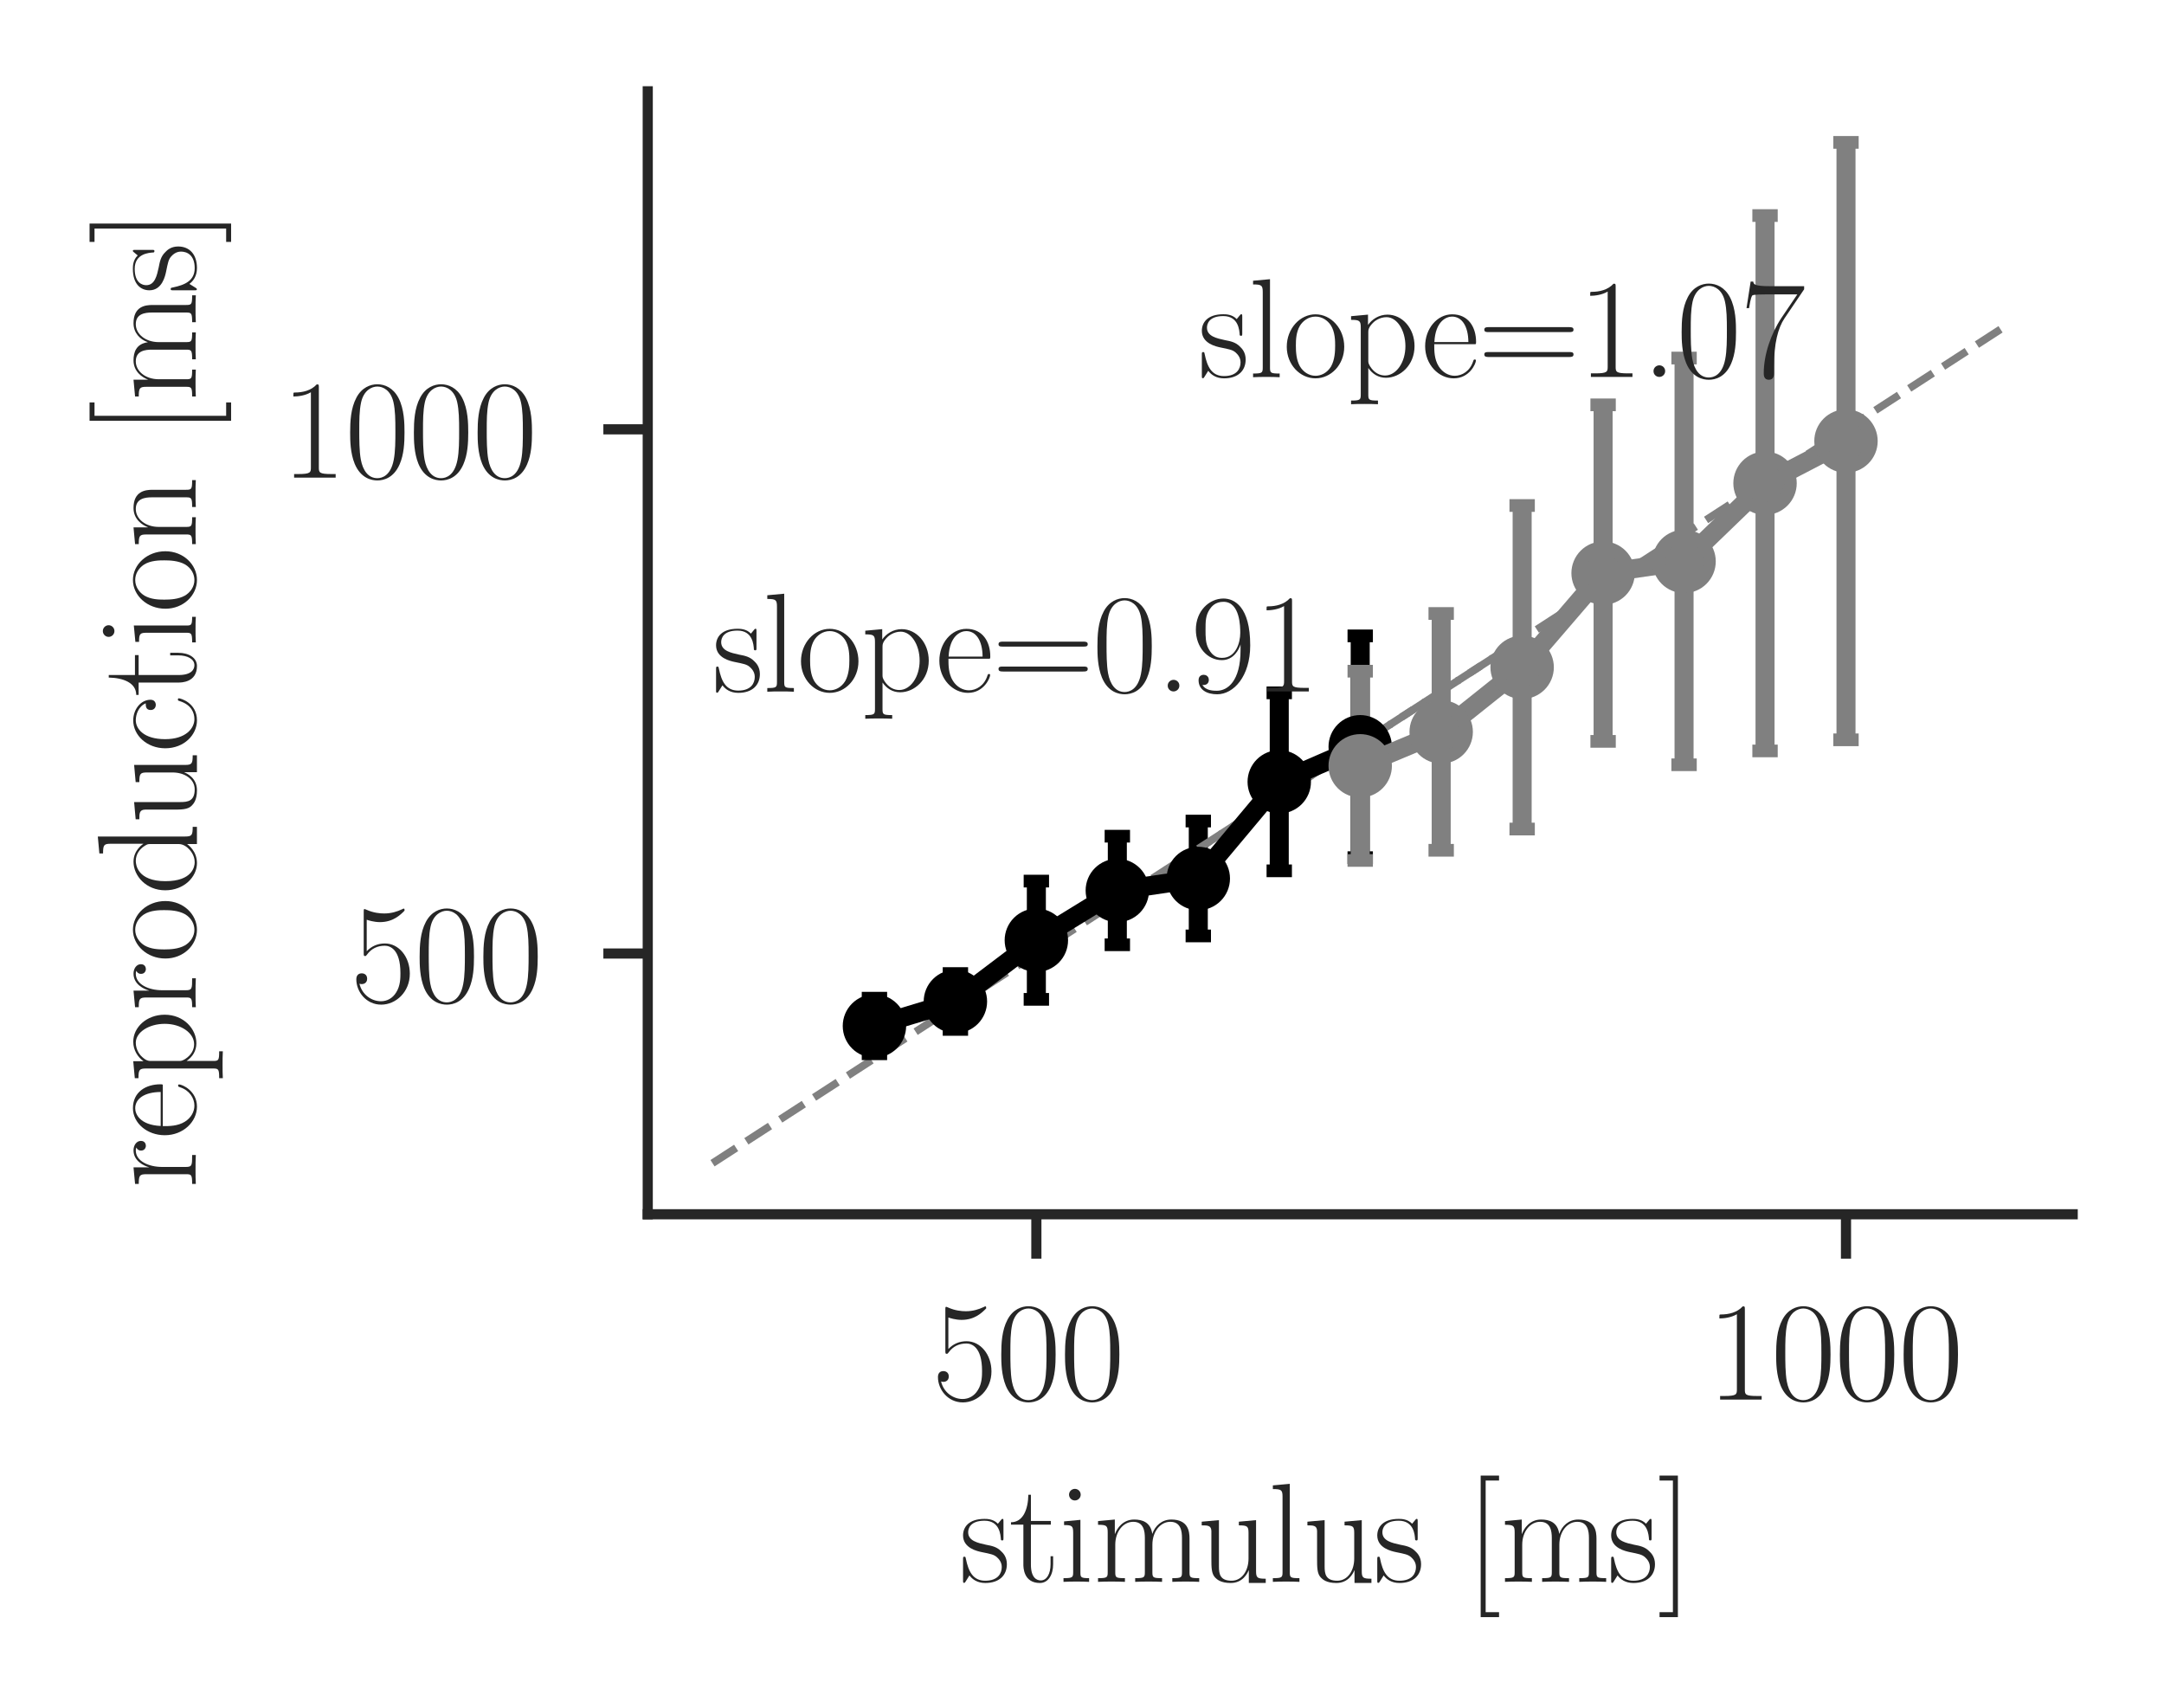 <?xml version="1.0" encoding="utf-8" standalone="no"?>
<!DOCTYPE svg PUBLIC "-//W3C//DTD SVG 1.1//EN"
  "http://www.w3.org/Graphics/SVG/1.1/DTD/svg11.dtd">
<svg xmlns:xlink="http://www.w3.org/1999/xlink" width="170.64pt" height="134.64pt" viewBox="0 0 170.64 134.64" xmlns="http://www.w3.org/2000/svg" version="1.1">
 <defs>
  <style type="text/css">*{stroke-linejoin: round; stroke-linecap: butt}</style>
 </defs>
 <g id="figure_1">
  <g id="patch_1">
   <path d="M 0 134.64 
L 170.64 134.64 
L 170.64 0 
L 0 0 
z
" style="fill: #ffffff"/>
  </g>
  <g id="axes_1">
   <g id="patch_2">
    <path d="M 51.077 95.74 
L 163.44 95.74 
L 163.44 7.2 
L 51.077 7.2 
z
" style="fill: #ffffff"/>
   </g>
   <g id="matplotlib.axis_1">
    <g id="xtick_1">
     <g id="line2d_1">
      <defs>
       <path id="m9375d1884c" d="M 0 0 
L 0 3.5 
" style="stroke: #262626; stroke-width: 0.8"/>
      </defs>
      <g>
       <use xlink:href="#m9375d1884c" x="81.721" y="95.74" style="fill: #262626; stroke: #262626; stroke-width: 0.8"/>
      </g>
     </g>
     <g id="text_1">
      <!-- $\mathdefault{500}$ -->
      <g style="fill: #262626" transform="translate(73.502 110.35)scale(0.11 -0.11)">
       <defs>
        <path id="CMR17-35" d="M 730 3692 
C 794 3666 1056 3584 1325 3584 
C 1920 3584 2246 3911 2432 4100 
C 2432 4157 2432 4192 2394 4192 
C 2387 4192 2374 4192 2323 4163 
C 2099 4058 1837 3973 1517 3973 
C 1325 3973 1037 3999 723 4139 
C 653 4171 640 4171 634 4171 
C 602 4171 595 4164 595 4037 
L 595 2203 
C 595 2089 595 2057 659 2057 
C 691 2057 704 2070 736 2114 
C 941 2401 1222 2522 1542 2522 
C 1766 2522 2246 2382 2246 1289 
C 2246 1085 2246 715 2054 421 
C 1894 159 1645 25 1370 25 
C 947 25 518 320 403 814 
C 429 807 480 795 506 795 
C 589 795 749 840 749 1038 
C 749 1210 627 1280 506 1280 
C 358 1280 262 1190 262 1011 
C 262 454 704 -128 1382 -128 
C 2042 -128 2669 440 2669 1264 
C 2669 2030 2170 2624 1549 2624 
C 1222 2624 947 2503 730 2274 
L 730 3692 
z
" transform="scale(0.016)"/>
        <path id="CMR17-30" d="M 2688 2025 
C 2688 2416 2682 3080 2413 3591 
C 2176 4039 1798 4198 1466 4198 
C 1158 4198 768 4058 525 3597 
C 269 3118 243 2524 243 2025 
C 243 1661 250 1106 448 619 
C 723 -39 1216 -128 1466 -128 
C 1760 -128 2208 -7 2470 600 
C 2662 1042 2688 1559 2688 2025 
z
M 1466 -26 
C 1056 -26 813 325 723 812 
C 653 1188 653 1738 653 2096 
C 653 2588 653 2997 736 3387 
C 858 3929 1216 4096 1466 4096 
C 1728 4096 2067 3923 2189 3400 
C 2272 3036 2278 2607 2278 2096 
C 2278 1680 2278 1169 2202 792 
C 2067 95 1690 -26 1466 -26 
z
" transform="scale(0.016)"/>
       </defs>
       <use xlink:href="#CMR17-35" transform="scale(0.996)"/>
       <use xlink:href="#CMR17-30" transform="translate(45.69 0)scale(0.996)"/>
       <use xlink:href="#CMR17-30" transform="translate(91.381 0)scale(0.996)"/>
      </g>
     </g>
    </g>
    <g id="xtick_2">
     <g id="line2d_2">
      <g>
       <use xlink:href="#m9375d1884c" x="145.564" y="95.74" style="fill: #262626; stroke: #262626; stroke-width: 0.8"/>
      </g>
     </g>
     <g id="text_2">
      <!-- $\mathdefault{1000}$ -->
      <g style="fill: #262626" transform="translate(134.605 110.35)scale(0.11 -0.11)">
       <defs>
        <path id="CMR17-31" d="M 1702 4058 
C 1702 4192 1696 4192 1606 4192 
C 1357 3916 979 3827 621 3827 
C 602 3827 570 3827 563 3808 
C 557 3795 557 3782 557 3648 
C 755 3648 1088 3686 1344 3839 
L 1344 461 
C 1344 236 1331 160 781 160 
L 589 160 
L 589 0 
C 896 0 1216 0 1523 0 
C 1830 0 2150 0 2458 0 
L 2458 160 
L 2266 160 
C 1715 160 1702 230 1702 458 
L 1702 4058 
z
" transform="scale(0.016)"/>
       </defs>
       <use xlink:href="#CMR17-31" transform="scale(0.996)"/>
       <use xlink:href="#CMR17-30" transform="translate(45.69 0)scale(0.996)"/>
       <use xlink:href="#CMR17-30" transform="translate(91.381 0)scale(0.996)"/>
       <use xlink:href="#CMR17-30" transform="translate(137.071 0)scale(0.996)"/>
      </g>
     </g>
    </g>
    <g id="text_3">
     <!-- stimulus [ms] -->
     <g style="fill: #262626" transform="translate(75.66 124.7)scale(0.11 -0.11)">
      <defs>
       <path id="CMR17-73" d="M 1978 2697 
C 1978 2813 1971 2819 1933 2819 
C 1907 2819 1901 2813 1824 2717 
C 1805 2691 1747 2626 1728 2601 
C 1523 2819 1235 2819 1126 2819 
C 416 2819 160 2447 160 2076 
C 160 1498 813 1365 998 1325 
C 1402 1243 1542 1217 1677 1101 
C 1760 1025 1901 884 1901 654 
C 1901 384 1747 38 1158 38 
C 602 38 403 460 288 1021 
C 269 1110 269 1117 218 1117 
C 166 1117 160 1110 160 983 
L 160 63 
C 160 -51 166 -58 205 -58 
C 237 -58 243 -51 275 0 
C 314 57 410 211 448 276 
C 576 103 800 -64 1158 -64 
C 1792 -64 2131 283 2131 784 
C 2131 1112 1958 1285 1875 1362 
C 1683 1561 1459 1606 1190 1657 
C 838 1735 390 1825 390 2217 
C 390 2383 480 2737 1126 2737 
C 1811 2737 1850 2094 1862 1888 
C 1869 1856 1901 1849 1920 1849 
C 1978 1849 1978 1869 1978 1978 
L 1978 2697 
z
" transform="scale(0.016)"/>
       <path id="CMR17-74" d="M 966 2560 
L 1862 2560 
L 1862 2725 
L 966 2725 
L 966 3904 
L 851 3904 
C 838 3245 614 2668 70 2668 
L 70 2560 
L 627 2560 
L 627 771 
C 627 650 627 -64 1370 -64 
C 1747 -64 1965 306 1965 777 
L 1965 1140 
L 1850 1140 
L 1850 783 
C 1850 344 1677 51 1408 51 
C 1222 51 966 178 966 758 
L 966 2560 
z
" transform="scale(0.016)"/>
       <path id="CMR17-69" d="M 992 3909 
C 992 4049 877 4170 730 4170 
C 589 4170 467 4056 467 3909 
C 467 3769 582 3648 730 3648 
C 870 3648 992 3763 992 3909 
z
M 243 2706 
L 243 2541 
C 602 2541 653 2502 653 2197 
L 653 427 
C 653 184 627 153 218 153 
L 218 -13 
C 371 0 646 0 806 0 
C 960 0 1222 0 1370 -13 
L 1370 153 
C 992 153 979 191 979 420 
L 979 2776 
L 243 2706 
z
" transform="scale(0.016)"/>
       <path id="CMR17-6d" d="M 4326 1933 
C 4326 2252 4269 2790 3507 2790 
C 3072 2790 2771 2496 2656 2151 
L 2650 2151 
C 2573 2676 2195 2790 1837 2790 
C 1331 2790 1069 2400 973 2144 
L 966 2144 
L 966 2790 
L 211 2720 
L 211 2554 
C 589 2554 646 2515 646 2208 
L 646 428 
C 646 184 621 153 211 153 
L 211 -13 
C 365 0 646 0 813 0 
C 979 0 1267 0 1421 -13 
L 1421 153 
C 1011 153 986 178 986 428 
L 986 1658 
C 986 2247 1344 2688 1792 2688 
C 2266 2688 2317 2266 2317 1958 
L 2317 428 
C 2317 184 2291 153 1882 153 
L 1882 -13 
C 2035 0 2317 0 2483 0 
C 2650 0 2938 0 3091 -13 
L 3091 153 
C 2682 153 2656 178 2656 428 
L 2656 1658 
C 2656 2247 3014 2688 3462 2688 
C 3936 2688 3987 2266 3987 1958 
L 3987 428 
C 3987 184 3962 153 3552 153 
L 3552 -13 
C 3706 0 3987 0 4154 0 
C 4320 0 4608 0 4762 -13 
L 4762 153 
C 4352 153 4326 178 4326 428 
L 4326 1933 
z
" transform="scale(0.016)"/>
       <path id="CMR17-75" d="M 1882 2693 
L 1882 2528 
C 2259 2528 2317 2489 2317 2186 
L 2317 1032 
C 2317 500 2029 38 1555 38 
C 1030 38 986 348 986 678 
L 986 2763 
L 211 2693 
L 211 2528 
C 467 2528 640 2528 646 2274 
L 646 1058 
C 646 633 646 361 813 183 
C 896 101 1056 -64 1517 -64 
C 2061 -64 2272 377 2323 506 
L 2330 506 
L 2330 -63 
L 3091 -63 
L 3091 128 
C 2714 128 2656 166 2656 473 
L 2656 2763 
L 1882 2693 
z
" transform="scale(0.016)"/>
       <path id="CMR17-6c" d="M 979 4396 
L 218 4326 
L 218 4160 
C 595 4160 653 4122 653 3817 
L 653 426 
C 653 184 627 153 218 153 
L 218 -13 
C 371 0 653 0 813 0 
C 979 0 1261 0 1414 -13 
L 1414 153 
C 1005 153 979 178 979 426 
L 979 4396 
z
" transform="scale(0.016)"/>
       <path id="CMR17-5b" d="M 1504 -1600 
L 1504 -1377 
L 902 -1377 
L 902 4544 
L 1504 4544 
L 1504 4767 
L 678 4767 
L 678 -1600 
L 1504 -1600 
z
" transform="scale(0.016)"/>
       <path id="CMR17-5d" d="M 915 4767 
L 90 4767 
L 90 4544 
L 691 4544 
L 691 -1377 
L 90 -1377 
L 90 -1600 
L 915 -1600 
L 915 4767 
z
" transform="scale(0.016)"/>
      </defs>
      <use xlink:href="#CMR17-73" transform="scale(0.996)"/>
      <use xlink:href="#CMR17-74" transform="translate(35.801 0)scale(0.996)"/>
      <use xlink:href="#CMR17-69" transform="translate(71.082 0)scale(0.996)"/>
      <use xlink:href="#CMR17-6d" transform="translate(95.953 0)scale(0.996)"/>
      <use xlink:href="#CMR17-75" transform="translate(170.27 0)scale(0.996)"/>
      <use xlink:href="#CMR17-6c" transform="translate(221.166 0)scale(0.996)"/>
      <use xlink:href="#CMR17-75" transform="translate(246.037 0)scale(0.996)"/>
      <use xlink:href="#CMR17-73" transform="translate(296.932 0)scale(0.996)"/>
      <use xlink:href="#CMR17-5b" transform="translate(362.809 0)scale(0.996)"/>
      <use xlink:href="#CMR17-6d" transform="translate(387.68 0)scale(0.996)"/>
      <use xlink:href="#CMR17-73" transform="translate(464.6 0)scale(0.996)"/>
      <use xlink:href="#CMR17-5d" transform="translate(500.401 0)scale(0.996)"/>
     </g>
    </g>
   </g>
   <g id="matplotlib.axis_2">
    <g id="ytick_1">
     <g id="line2d_3">
      <defs>
       <path id="me0bf7535ab" d="M 0 0 
L -3.5 0 
" style="stroke: #262626; stroke-width: 0.8"/>
      </defs>
      <g>
       <use xlink:href="#me0bf7535ab" x="51.077" y="75.183" style="fill: #262626; stroke: #262626; stroke-width: 0.8"/>
      </g>
     </g>
     <g id="text_4">
      <!-- $\mathdefault{500}$ -->
      <g style="fill: #262626" transform="translate(27.638 78.988)scale(0.11 -0.11)">
       <use xlink:href="#CMR17-35" transform="scale(0.996)"/>
       <use xlink:href="#CMR17-30" transform="translate(45.69 0)scale(0.996)"/>
       <use xlink:href="#CMR17-30" transform="translate(91.381 0)scale(0.996)"/>
      </g>
     </g>
    </g>
    <g id="ytick_2">
     <g id="line2d_4">
      <g>
       <use xlink:href="#me0bf7535ab" x="51.077" y="33.852" style="fill: #262626; stroke: #262626; stroke-width: 0.8"/>
      </g>
     </g>
     <g id="text_5">
      <!-- $\mathdefault{1000}$ -->
      <g style="fill: #262626" transform="translate(22.159 37.657)scale(0.11 -0.11)">
       <use xlink:href="#CMR17-31" transform="scale(0.996)"/>
       <use xlink:href="#CMR17-30" transform="translate(45.69 0)scale(0.996)"/>
       <use xlink:href="#CMR17-30" transform="translate(91.381 0)scale(0.996)"/>
       <use xlink:href="#CMR17-30" transform="translate(137.071 0)scale(0.996)"/>
      </g>
     </g>
    </g>
    <g id="text_6">
     <!-- reproduction [ms] -->
     <g style="fill: #262626" transform="translate(15.419 93.692)rotate(-90)scale(0.11 -0.11)">
      <defs>
       <path id="CMR17-72" d="M 960 1497 
C 960 2112 1222 2688 1702 2688 
C 1747 2688 1792 2682 1837 2662 
C 1837 2662 1696 2617 1696 2452 
C 1696 2298 1818 2234 1914 2234 
C 1990 2234 2131 2279 2131 2458 
C 2131 2663 1926 2790 1709 2790 
C 1222 2790 1011 2317 947 2093 
L 941 2093 
L 941 2790 
L 198 2720 
L 198 2554 
C 576 2554 634 2515 634 2208 
L 634 428 
C 634 184 608 153 198 153 
L 198 -13 
C 352 0 646 0 813 0 
C 998 0 1325 0 1498 -13 
L 1498 153 
C 1037 153 960 153 960 440 
L 960 1497 
z
" transform="scale(0.016)"/>
       <path id="CMR17-65" d="M 2438 1472 
C 2464 1498 2464 1511 2464 1576 
C 2464 2238 2118 2816 1389 2816 
C 710 2816 173 2169 173 1383 
C 173 551 781 -64 1459 -64 
C 2176 -64 2458 607 2458 740 
C 2458 784 2419 784 2406 784 
C 2362 784 2355 771 2330 696 
C 2189 265 1837 51 1504 51 
C 1229 51 954 203 781 480 
C 582 803 582 1176 582 1472 
L 2438 1472 
z
M 589 1568 
C 634 2505 1126 2714 1382 2714 
C 1818 2714 2112 2297 2118 1568 
L 589 1568 
z
" transform="scale(0.016)"/>
       <path id="CMR17-70" d="M 1408 -1063 
C 998 -1063 973 -1037 973 -789 
L 973 402 
C 1158 134 1427 -38 1766 -38 
C 2406 -38 3053 523 3053 1388 
C 3053 2191 2496 2802 1837 2802 
C 1453 2802 1139 2592 960 2338 
L 960 2802 
L 198 2732 
L 198 2567 
C 576 2567 634 2528 634 2223 
L 634 -789 
C 634 -1031 608 -1063 198 -1063 
L 198 -1228 
C 352 -1216 634 -1216 800 -1216 
C 966 -1216 1254 -1216 1408 -1228 
L 1408 -1063 
z
M 973 2012 
C 973 2102 973 2235 1222 2471 
C 1254 2497 1472 2688 1792 2688 
C 2259 2688 2643 2108 2643 1382 
C 2643 656 2234 64 1728 64 
C 1498 64 1248 172 1056 472 
C 973 612 973 650 973 752 
L 973 2012 
z
" transform="scale(0.016)"/>
       <path id="CMR17-6f" d="M 2758 1356 
C 2758 2176 2163 2816 1466 2816 
C 768 2816 173 2176 173 1356 
C 173 551 768 -64 1466 -64 
C 2163 -64 2758 551 2758 1356 
z
M 1466 51 
C 1165 51 909 230 762 480 
C 602 767 582 1126 582 1408 
C 582 1677 595 2010 762 2298 
C 890 2509 1139 2714 1466 2714 
C 1754 2714 1997 2554 2150 2330 
C 2349 2029 2349 1607 2349 1408 
C 2349 1158 2336 775 2163 467 
C 1984 173 1709 51 1466 51 
z
" transform="scale(0.016)"/>
       <path id="CMR17-64" d="M 1869 4326 
L 1869 4160 
C 2246 4160 2304 4122 2304 3820 
L 2304 2345 
C 2278 2377 2016 2790 1498 2790 
C 845 2790 211 2208 211 1364 
C 211 525 806 -64 1434 -64 
C 1978 -64 2259 337 2291 380 
L 2291 -63 
L 3066 -63 
L 3066 128 
C 2688 128 2630 166 2630 473 
L 2630 4396 
L 1869 4326 
z
M 2291 755 
C 2291 563 2176 390 2029 262 
C 1811 70 1594 38 1472 38 
C 1286 38 621 134 621 1356 
C 621 2612 1363 2688 1530 2688 
C 1824 2688 2061 2522 2208 2291 
C 2291 2157 2291 2138 2291 2023 
L 2291 755 
z
" transform="scale(0.016)"/>
       <path id="CMR17-63" d="M 2234 2240 
C 2112 2240 1933 2240 1933 2017 
C 1933 1838 2080 1787 2163 1787 
C 2208 1787 2394 1807 2394 2024 
C 2394 2467 1958 2803 1466 2803 
C 787 2803 211 2178 211 1363 
C 211 516 813 -64 1466 -64 
C 2259 -64 2458 677 2458 748 
C 2458 774 2451 793 2406 793 
C 2362 793 2355 787 2330 703 
C 2163 180 1798 51 1523 51 
C 1114 51 621 427 621 1369 
C 621 2338 1094 2688 1472 2688 
C 1722 2688 2093 2573 2234 2240 
z
" transform="scale(0.016)"/>
       <path id="CMR17-6e" d="M 2656 1933 
C 2656 2259 2592 2790 1837 2790 
C 1331 2790 1069 2400 973 2144 
L 966 2144 
L 966 2790 
L 211 2720 
L 211 2554 
C 589 2554 646 2515 646 2208 
L 646 428 
C 646 184 621 153 211 153 
L 211 -13 
C 365 0 646 0 813 0 
C 979 0 1267 0 1421 -13 
L 1421 153 
C 1011 153 986 178 986 428 
L 986 1658 
C 986 2247 1344 2688 1792 2688 
C 2266 2688 2317 2266 2317 1958 
L 2317 428 
C 2317 184 2291 153 1882 153 
L 1882 -13 
C 2035 0 2317 0 2483 0 
C 2650 0 2938 0 3091 -13 
L 3091 153 
C 2682 153 2656 178 2656 428 
L 2656 1933 
z
" transform="scale(0.016)"/>
      </defs>
      <use xlink:href="#CMR17-72" transform="scale(0.996)"/>
      <use xlink:href="#CMR17-65" transform="translate(35.281 0)scale(0.996)"/>
      <use xlink:href="#CMR17-70" transform="translate(75.766 0)scale(0.996)"/>
      <use xlink:href="#CMR17-72" transform="translate(126.662 0)scale(0.996)"/>
      <use xlink:href="#CMR17-6f" transform="translate(161.943 0)scale(0.996)"/>
      <use xlink:href="#CMR17-64" transform="translate(210.235 0)scale(0.996)"/>
      <use xlink:href="#CMR17-75" transform="translate(261.131 0)scale(0.996)"/>
      <use xlink:href="#CMR17-63" transform="translate(312.026 0)scale(0.996)"/>
      <use xlink:href="#CMR17-74" transform="translate(352.512 0)scale(0.996)"/>
      <use xlink:href="#CMR17-69" transform="translate(387.793 0)scale(0.996)"/>
      <use xlink:href="#CMR17-6f" transform="translate(412.664 0)scale(0.996)"/>
      <use xlink:href="#CMR17-6e" transform="translate(458.354 0)scale(0.996)"/>
      <use xlink:href="#CMR17-5b" transform="translate(539.326 0)scale(0.996)"/>
      <use xlink:href="#CMR17-6d" transform="translate(564.197 0)scale(0.996)"/>
      <use xlink:href="#CMR17-73" transform="translate(641.116 0)scale(0.996)"/>
      <use xlink:href="#CMR17-5d" transform="translate(676.918 0)scale(0.996)"/>
     </g>
    </g>
   </g>
   <g id="line2d_5">
    <path d="M 56.184 91.715 
L 120.027 50.384 
" clip-path="url(#paaa3f0ea6c)" style="fill: none; stroke-dasharray: 2.22,0.96; stroke-dashoffset: 0; stroke: #808080; stroke-width: 0.6"/>
   </g>
   <g id="LineCollection_1">
    <path d="M 68.953 83.087 
L 68.953 78.703 
" clip-path="url(#paaa3f0ea6c)" style="fill: none; stroke: #000000; stroke-width: 1.5"/>
    <path d="M 75.337 81.165 
L 75.337 76.759 
" clip-path="url(#paaa3f0ea6c)" style="fill: none; stroke: #000000; stroke-width: 1.5"/>
    <path d="M 81.721 78.796 
L 81.721 69.472 
" clip-path="url(#paaa3f0ea6c)" style="fill: none; stroke: #000000; stroke-width: 1.5"/>
    <path d="M 88.106 74.492 
L 88.106 65.931 
" clip-path="url(#paaa3f0ea6c)" style="fill: none; stroke: #000000; stroke-width: 1.5"/>
    <path d="M 94.49 73.794 
L 94.49 64.736 
" clip-path="url(#paaa3f0ea6c)" style="fill: none; stroke: #000000; stroke-width: 1.5"/>
    <path d="M 100.874 68.661 
L 100.874 54.628 
" clip-path="url(#paaa3f0ea6c)" style="fill: none; stroke: #000000; stroke-width: 1.5"/>
    <path d="M 107.258 67.625 
L 107.258 50.135 
" clip-path="url(#paaa3f0ea6c)" style="fill: none; stroke: #000000; stroke-width: 1.5"/>
   </g>
   <g id="line2d_6">
    <defs>
     <path id="md19d1ff5a3" d="M 1 0 
L -1 -0 
" style="stroke: #000000"/>
    </defs>
    <g clip-path="url(#paaa3f0ea6c)">
     <use xlink:href="#md19d1ff5a3" x="68.953" y="83.087" style="stroke: #000000"/>
     <use xlink:href="#md19d1ff5a3" x="75.337" y="81.165" style="stroke: #000000"/>
     <use xlink:href="#md19d1ff5a3" x="81.721" y="78.796" style="stroke: #000000"/>
     <use xlink:href="#md19d1ff5a3" x="88.106" y="74.492" style="stroke: #000000"/>
     <use xlink:href="#md19d1ff5a3" x="94.49" y="73.794" style="stroke: #000000"/>
     <use xlink:href="#md19d1ff5a3" x="100.874" y="68.661" style="stroke: #000000"/>
     <use xlink:href="#md19d1ff5a3" x="107.258" y="67.625" style="stroke: #000000"/>
    </g>
   </g>
   <g id="line2d_7">
    <g clip-path="url(#paaa3f0ea6c)">
     <use xlink:href="#md19d1ff5a3" x="68.953" y="78.703" style="stroke: #000000"/>
     <use xlink:href="#md19d1ff5a3" x="75.337" y="76.759" style="stroke: #000000"/>
     <use xlink:href="#md19d1ff5a3" x="81.721" y="69.472" style="stroke: #000000"/>
     <use xlink:href="#md19d1ff5a3" x="88.106" y="65.931" style="stroke: #000000"/>
     <use xlink:href="#md19d1ff5a3" x="94.49" y="64.736" style="stroke: #000000"/>
     <use xlink:href="#md19d1ff5a3" x="100.874" y="54.628" style="stroke: #000000"/>
     <use xlink:href="#md19d1ff5a3" x="107.258" y="50.135" style="stroke: #000000"/>
    </g>
   </g>
   <g id="line2d_8">
    <path d="M 94.49 66.917 
L 158.333 25.586 
" clip-path="url(#paaa3f0ea6c)" style="fill: none; stroke-dasharray: 2.22,0.96; stroke-dashoffset: 0; stroke: #808080; stroke-width: 0.6"/>
   </g>
   <g id="LineCollection_2">
    <path d="M 107.258 67.844 
L 107.258 52.92 
" clip-path="url(#paaa3f0ea6c)" style="fill: none; stroke: #808080; stroke-width: 1.5"/>
    <path d="M 113.643 67.04 
L 113.643 48.371 
" clip-path="url(#paaa3f0ea6c)" style="fill: none; stroke: #808080; stroke-width: 1.5"/>
    <path d="M 120.027 65.367 
L 120.027 39.858 
" clip-path="url(#paaa3f0ea6c)" style="fill: none; stroke: #808080; stroke-width: 1.5"/>
    <path d="M 126.411 58.453 
L 126.411 31.921 
" clip-path="url(#paaa3f0ea6c)" style="fill: none; stroke: #808080; stroke-width: 1.5"/>
    <path d="M 132.795 60.3 
L 132.795 28.23 
" clip-path="url(#paaa3f0ea6c)" style="fill: none; stroke: #808080; stroke-width: 1.5"/>
    <path d="M 139.18 59.208 
L 139.18 16.995 
" clip-path="url(#paaa3f0ea6c)" style="fill: none; stroke: #808080; stroke-width: 1.5"/>
    <path d="M 145.564 58.33 
L 145.564 11.225 
" clip-path="url(#paaa3f0ea6c)" style="fill: none; stroke: #808080; stroke-width: 1.5"/>
   </g>
   <g id="line2d_9">
    <defs>
     <path id="ma304e5966d" d="M 1 0 
L -1 -0 
" style="stroke: #808080"/>
    </defs>
    <g clip-path="url(#paaa3f0ea6c)">
     <use xlink:href="#ma304e5966d" x="107.258" y="67.844" style="fill: #808080; stroke: #808080"/>
     <use xlink:href="#ma304e5966d" x="113.643" y="67.04" style="fill: #808080; stroke: #808080"/>
     <use xlink:href="#ma304e5966d" x="120.027" y="65.367" style="fill: #808080; stroke: #808080"/>
     <use xlink:href="#ma304e5966d" x="126.411" y="58.453" style="fill: #808080; stroke: #808080"/>
     <use xlink:href="#ma304e5966d" x="132.795" y="60.3" style="fill: #808080; stroke: #808080"/>
     <use xlink:href="#ma304e5966d" x="139.18" y="59.208" style="fill: #808080; stroke: #808080"/>
     <use xlink:href="#ma304e5966d" x="145.564" y="58.33" style="fill: #808080; stroke: #808080"/>
    </g>
   </g>
   <g id="line2d_10">
    <g clip-path="url(#paaa3f0ea6c)">
     <use xlink:href="#ma304e5966d" x="107.258" y="52.92" style="fill: #808080; stroke: #808080"/>
     <use xlink:href="#ma304e5966d" x="113.643" y="48.371" style="fill: #808080; stroke: #808080"/>
     <use xlink:href="#ma304e5966d" x="120.027" y="39.858" style="fill: #808080; stroke: #808080"/>
     <use xlink:href="#ma304e5966d" x="126.411" y="31.921" style="fill: #808080; stroke: #808080"/>
     <use xlink:href="#ma304e5966d" x="132.795" y="28.23" style="fill: #808080; stroke: #808080"/>
     <use xlink:href="#ma304e5966d" x="139.18" y="16.995" style="fill: #808080; stroke: #808080"/>
     <use xlink:href="#ma304e5966d" x="145.564" y="11.225" style="fill: #808080; stroke: #808080"/>
    </g>
   </g>
   <g id="line2d_11">
    <path d="M 68.953 80.895 
L 75.337 78.962 
L 81.721 74.134 
L 88.106 70.211 
L 94.49 69.265 
L 100.874 61.644 
L 107.258 58.88 
" clip-path="url(#paaa3f0ea6c)" style="fill: none; stroke: #000000; stroke-width: 1.5; stroke-linecap: round"/>
    <defs>
     <path id="md1695a8379" d="M 0 2 
C 0.53 2 1.039 1.789 1.414 1.414 
C 1.789 1.039 2 0.53 2 0 
C 2 -0.53 1.789 -1.039 1.414 -1.414 
C 1.039 -1.789 0.53 -2 0 -2 
C -0.53 -2 -1.039 -1.789 -1.414 -1.414 
C -1.789 -1.039 -2 -0.53 -2 0 
C -2 0.53 -1.789 1.039 -1.414 1.414 
C -1.039 1.789 -0.53 2 0 2 
z
" style="stroke: #000000"/>
    </defs>
    <g clip-path="url(#paaa3f0ea6c)">
     <use xlink:href="#md1695a8379" x="68.953" y="80.895" style="stroke: #000000"/>
     <use xlink:href="#md1695a8379" x="75.337" y="78.962" style="stroke: #000000"/>
     <use xlink:href="#md1695a8379" x="81.721" y="74.134" style="stroke: #000000"/>
     <use xlink:href="#md1695a8379" x="88.106" y="70.211" style="stroke: #000000"/>
     <use xlink:href="#md1695a8379" x="94.49" y="69.265" style="stroke: #000000"/>
     <use xlink:href="#md1695a8379" x="100.874" y="61.644" style="stroke: #000000"/>
     <use xlink:href="#md1695a8379" x="107.258" y="58.88" style="stroke: #000000"/>
    </g>
   </g>
   <g id="line2d_12">
    <path d="M 107.258 60.382 
L 113.643 57.706 
L 120.027 52.613 
L 126.411 45.187 
L 132.795 44.265 
L 139.18 38.101 
L 145.564 34.777 
" clip-path="url(#paaa3f0ea6c)" style="fill: none; stroke: #808080; stroke-width: 1.5; stroke-linecap: round"/>
    <defs>
     <path id="mf0c30670d6" d="M 0 2 
C 0.53 2 1.039 1.789 1.414 1.414 
C 1.789 1.039 2 0.53 2 0 
C 2 -0.53 1.789 -1.039 1.414 -1.414 
C 1.039 -1.789 0.53 -2 0 -2 
C -0.53 -2 -1.039 -1.789 -1.414 -1.414 
C -1.789 -1.039 -2 -0.53 -2 0 
C -2 0.53 -1.789 1.039 -1.414 1.414 
C -1.039 1.789 -0.53 2 0 2 
z
" style="stroke: #808080"/>
    </defs>
    <g clip-path="url(#paaa3f0ea6c)">
     <use xlink:href="#mf0c30670d6" x="107.258" y="60.382" style="fill: #808080; stroke: #808080"/>
     <use xlink:href="#mf0c30670d6" x="113.643" y="57.706" style="fill: #808080; stroke: #808080"/>
     <use xlink:href="#mf0c30670d6" x="120.027" y="52.613" style="fill: #808080; stroke: #808080"/>
     <use xlink:href="#mf0c30670d6" x="126.411" y="45.187" style="fill: #808080; stroke: #808080"/>
     <use xlink:href="#mf0c30670d6" x="132.795" y="44.265" style="fill: #808080; stroke: #808080"/>
     <use xlink:href="#mf0c30670d6" x="139.18" y="38.101" style="fill: #808080; stroke: #808080"/>
     <use xlink:href="#mf0c30670d6" x="145.564" y="34.777" style="fill: #808080; stroke: #808080"/>
    </g>
   </g>
   <g id="patch_3">
    <path d="M 51.077 95.74 
L 51.077 7.2 
" style="fill: none; stroke: #262626; stroke-width: 0.8; stroke-linejoin: miter; stroke-linecap: square"/>
   </g>
   <g id="patch_4">
    <path d="M 51.077 95.74 
L 163.44 95.74 
" style="fill: none; stroke: #262626; stroke-width: 0.8; stroke-linejoin: miter; stroke-linecap: square"/>
   </g>
   <g id="text_7">
    <!-- slope=0.91 -->
    <g style="fill: #262626" transform="translate(56.184 54.517)scale(0.11 -0.11)">
     <defs>
      <path id="CMR17-3d" d="M 4115 2017 
C 4211 2017 4307 2017 4307 2125 
C 4307 2240 4198 2240 4090 2240 
L 512 2240 
C 403 2240 294 2240 294 2125 
C 294 2017 390 2017 486 2017 
L 4115 2017 
z
M 4090 896 
C 4198 896 4307 896 4307 1011 
C 4307 1119 4211 1119 4115 1119 
L 486 1119 
C 390 1119 294 1119 294 1011 
C 294 896 403 896 512 896 
L 4090 896 
z
" transform="scale(0.016)"/>
      <path id="CMR17-2e" d="M 1062 261 
C 1062 420 934 522 800 522 
C 672 522 538 420 538 261 
C 538 102 666 0 800 0 
C 928 0 1062 102 1062 261 
z
" transform="scale(0.016)"/>
      <path id="CMR17-39" d="M 2253 1864 
C 2253 464 1670 31 1190 31 
C 1043 31 685 31 538 294 
C 704 268 826 357 826 518 
C 826 692 685 749 595 749 
C 538 749 365 723 365 506 
C 365 71 742 -128 1203 -128 
C 1939 -128 2688 674 2688 2073 
C 2688 3817 1971 4179 1485 4179 
C 851 4179 243 3628 243 2778 
C 243 1991 762 1408 1414 1408 
C 1952 1408 2189 1903 2253 2112 
L 2253 1864 
z
M 1427 1510 
C 1254 1510 1011 1542 813 1922 
C 678 2169 678 2461 678 2771 
C 678 3146 678 3405 858 3684 
C 947 3817 1114 4032 1485 4032 
C 2240 4032 2240 2885 2240 2632 
C 2240 2182 2035 1510 1427 1510 
z
" transform="scale(0.016)"/>
     </defs>
     <use xlink:href="#CMR17-73" transform="scale(0.996)"/>
     <use xlink:href="#CMR17-6c" transform="translate(35.801 0)scale(0.996)"/>
     <use xlink:href="#CMR17-6f" transform="translate(60.672 0)scale(0.996)"/>
     <use xlink:href="#CMR17-70" transform="translate(106.363 0)scale(0.996)"/>
     <use xlink:href="#CMR17-65" transform="translate(159.861 0)scale(0.996)"/>
     <use xlink:href="#CMR17-3d" transform="translate(200.346 0)scale(0.996)"/>
     <use xlink:href="#CMR17-30" transform="translate(272.061 0)scale(0.996)"/>
     <use xlink:href="#CMR17-2e" transform="translate(317.752 0)scale(0.996)"/>
     <use xlink:href="#CMR17-39" transform="translate(342.623 0)scale(0.996)"/>
     <use xlink:href="#CMR17-31" transform="translate(388.313 0)scale(0.996)"/>
    </g>
   </g>
   <g id="text_8">
    <!-- slope=1.07 -->
    <g style="fill: #262626" transform="translate(94.49 29.719)scale(0.11 -0.11)">
     <defs>
      <path id="CMR17-37" d="M 2886 3941 
L 2886 4081 
L 1382 4081 
C 634 4081 621 4165 595 4288 
L 480 4288 
L 294 3094 
L 410 3094 
C 429 3215 474 3540 550 3661 
C 589 3712 1062 3712 1171 3712 
L 2579 3712 
L 1869 2661 
C 1395 1954 1069 999 1069 165 
C 1069 89 1069 -128 1299 -128 
C 1530 -128 1530 89 1530 171 
L 1530 465 
C 1530 1508 1709 2196 2003 2636 
L 2886 3941 
z
" transform="scale(0.016)"/>
     </defs>
     <use xlink:href="#CMR17-73" transform="scale(0.996)"/>
     <use xlink:href="#CMR17-6c" transform="translate(35.801 0)scale(0.996)"/>
     <use xlink:href="#CMR17-6f" transform="translate(60.672 0)scale(0.996)"/>
     <use xlink:href="#CMR17-70" transform="translate(106.363 0)scale(0.996)"/>
     <use xlink:href="#CMR17-65" transform="translate(159.861 0)scale(0.996)"/>
     <use xlink:href="#CMR17-3d" transform="translate(200.346 0)scale(0.996)"/>
     <use xlink:href="#CMR17-31" transform="translate(272.061 0)scale(0.996)"/>
     <use xlink:href="#CMR17-2e" transform="translate(317.752 0)scale(0.996)"/>
     <use xlink:href="#CMR17-30" transform="translate(342.623 0)scale(0.996)"/>
     <use xlink:href="#CMR17-37" transform="translate(388.313 0)scale(0.996)"/>
    </g>
   </g>
  </g>
 </g>
 <defs>
  <clipPath id="paaa3f0ea6c">
   <rect x="51.077" y="7.2" width="112.363" height="88.54"/>
  </clipPath>
 </defs>
</svg>
